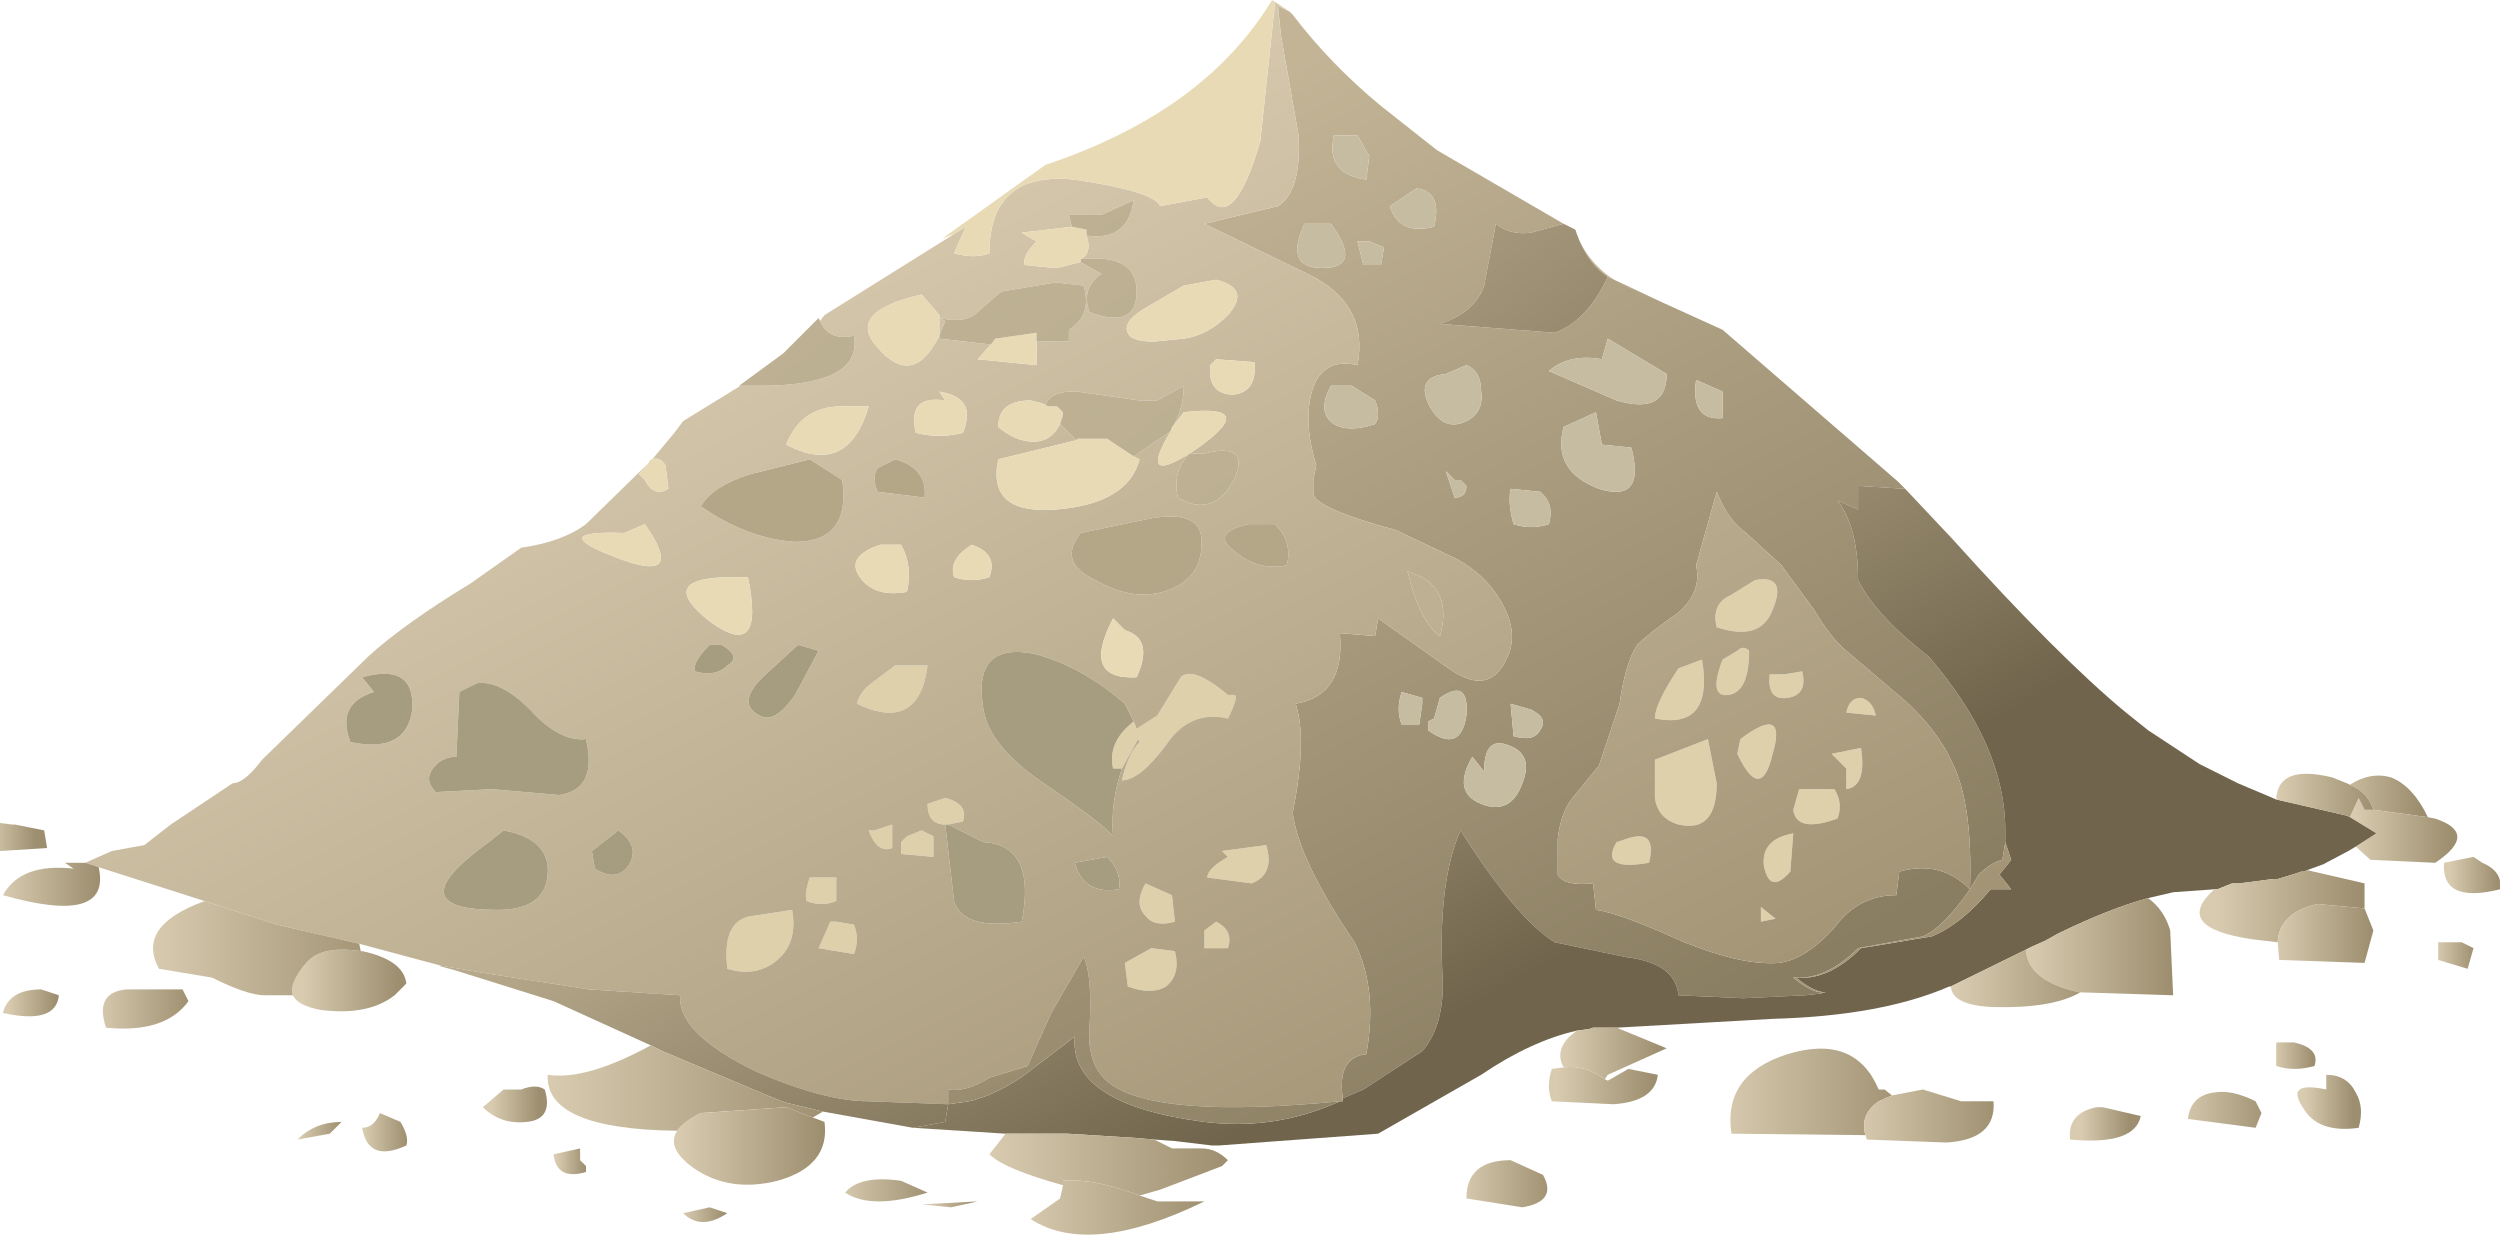<?xml version="1.0" encoding="UTF-8" standalone="no"?>
<svg xmlns:xlink="http://www.w3.org/1999/xlink" height="41.95px" width="84.9px" xmlns="http://www.w3.org/2000/svg">
  <g transform="matrix(1.0, 0.0, 0.0, 1.0, 0.0, 0.0)">
    <use height="41.95" transform="matrix(1.0, 0.0, 0.0, 1.0, 0.0, 0.0)" width="84.9" xlink:href="#shape0"/>
  </g>
  <defs>
    <g id="shape0" transform="matrix(1.0, 0.0, 0.0, 1.0, 0.0, 0.0)">
      <path d="M79.8 26.65 Q80.5 26.2 81.2 26.4 81.95 26.7 82.45 27.75 L80.6 27.5 Q80.4 26.9 79.8 26.65" fill="url(#gradient0)" fill-rule="evenodd" stroke="none"/>
      <path d="M82.45 27.75 L82.7 27.8 Q84.2 28.3 82.7 29.3 L80.5 29.2 80.0 28.75 80.7 28.3 79.8 27.75 80.1 27.1 80.3 27.5 80.6 27.5 82.45 27.75" fill="url(#gradient1)" fill-rule="evenodd" stroke="none"/>
      <path d="M84.3 29.3 Q85.0 29.6 84.9 30.2 82.9 30.7 83.0 29.3 L84.0 29.1 84.3 29.3" fill="url(#gradient2)" fill-rule="evenodd" stroke="none"/>
      <path d="M83.8 32.9 L82.8 32.6 82.8 32.0 83.6 32.0 84.0 32.2 83.8 32.9" fill="url(#gradient3)" fill-rule="evenodd" stroke="none"/>
      <path d="M43.8 0.4 L43.9 0.5 Q45.2 2.2 46.9 3.6 L48.8 5.1 53.1 7.6 52.0 7.9 Q51.3 8.0 50.8 7.6 L50.4 9.7 Q50.1 10.6 48.9 11.0 L52.8 11.3 Q53.9 10.9 54.6 9.4 L56.3 10.2 58.5 11.2 64.45 16.35 64.7 16.6 63.1 16.5 63.1 17.3 62.4 17.0 Q63.1 17.9 63.1 19.7 63.7 20.9 65.5 22.3 68.1 25.3 68.1 28.2 L68.1 28.6 68.0 29.2 Q67.6 29.3 67.2 29.7 L66.9 30.2 Q67.0 27.3 66.3 25.9 65.8 24.8 64.7 23.8 L62.7 22.1 Q62.2 21.7 61.6 20.7 L60.5 19.2 59.3 18.1 Q58.7 17.7 58.3 16.7 L57.6 19.2 Q57.8 20.1 57.0 20.8 56.0 21.5 55.6 21.9 55.2 22.5 55.0 23.9 L54.3 26.0 53.4 27.1 Q53.0 27.6 52.9 28.5 L52.9 29.7 Q53.1 30.1 54.1 30.0 L54.2 30.9 Q55.0 31.0 57.2 32.0 59.2 32.8 60.4 32.7 61.3 32.6 62.3 31.5 63.1 30.4 64.4 30.4 L64.5 29.6 Q65.9 29.2 66.9 30.2 66.0 31.5 65.3 31.8 L63.1 32.2 Q62.05 33.25 61.0 33.2 L60.9 33.2 Q61.5 33.7 61.9 33.7 L61.75 33.75 61.3 33.8 59.2 33.9 57.0 33.8 Q56.9 32.7 55.2 32.5 L52.8 32.0 Q51.5 31.2 49.6 28.2 48.8 30.0 49.0 33.4 49.0 34.9 48.3 35.7 L46.3 37.0 45.6 37.3 Q45.4 35.9 46.4 35.8 46.8 33.6 46.0 32.0 44.1 29.2 43.9 27.6 44.4 25.1 44.0 23.9 45.7 23.6 45.5 21.5 L46.7 21.6 46.8 21.0 49.2 22.7 Q50.6 23.7 51.2 22.3 51.6 21.4 50.9 20.3 50.4 19.5 49.5 19.0 L47.4 18.0 Q44.8 17.3 44.6 16.8 L44.6 16.3 44.7 15.8 Q44.3 14.5 44.5 13.5 44.8 12.1 46.1 12.4 46.5 10.3 44.4 9.3 L40.9 7.6 43.4 7.0 Q44.2 6.5 44.1 4.6 L43.5 1.2 43.4 0.2 43.8 0.4 M54.6 11.5 L54.4 12.2 Q53.3 12.0 52.6 12.6 L54.9 13.6 Q56.6 14.1 56.6 12.7 L54.6 11.5 M46.5 5.3 L46.1 4.6 45.3 4.6 Q45.0 5.9 46.4 6.1 L46.5 5.3 M44.3 7.6 Q43.6 9.1 44.9 9.1 46.3 9.1 45.2 7.6 L44.3 7.6 M49.8 16.5 L49.6 16.3 49.4 16.3 49.1 16.0 49.4 16.9 Q49.8 16.9 49.8 16.5 M46.7 13.6 L45.9 13.1 45.2 13.1 Q44.7 14.0 45.3 14.4 45.8 14.7 46.7 14.4 46.9 14.1 46.7 13.6 M49.8 12.4 L49.1 12.7 Q48.1 12.8 48.5 13.7 49.0 14.7 49.8 14.3 50.4 14.0 50.3 13.3 50.3 12.6 49.8 12.4 M46.1 8.2 L46.3 9.0 46.9 9.0 47.0 8.4 46.5 8.2 46.1 8.2 M48.7 7.7 Q49.0 6.5 48.1 6.4 L47.2 7.0 Q47.5 8.0 48.7 7.7 M52.0 24.1 L51.3 23.9 51.4 25.0 Q52.1 25.2 52.3 24.8 52.6 24.4 52.0 24.1 M52.3 16.7 L51.3 16.6 Q51.2 17.1 51.4 17.8 52.0 18.0 52.6 17.8 52.8 17.1 52.3 16.7 M55.4 15.2 L54.4 15.1 54.2 14.0 53.1 14.5 Q52.7 16.0 54.3 16.6 55.9 17.1 55.4 15.2 M58.5 13.3 L57.6 12.9 Q57.4 14.3 58.5 14.2 L58.5 13.3 M48.7 24.4 L48.5 24.5 48.5 24.8 Q49.6 25.6 49.8 24.3 49.9 23.0 48.9 23.7 L48.7 24.4 M47.6 23.5 Q47.4 24.1 47.6 24.6 L48.2 24.6 48.3 23.9 48.3 23.7 47.6 23.5 M51.7 26.6 Q52.1 25.6 51.2 25.3 50.4 25.0 50.4 26.2 L50.0 25.7 Q49.3 26.9 50.3 27.3 51.3 27.7 51.7 26.6" fill="url(#gradient4)" fill-rule="evenodd" stroke="none"/>
      <path d="M80.0 28.75 L79.75 28.9 78.9 29.35 78.35 29.55 78.25 29.6 78.15 29.6 77.85 29.7 77.35 29.85 77.2 29.85 76.05 30.0 75.8 30.0 75.3 30.2 75.2 30.2 73.8 30.3 72.95 30.5 Q71.65 30.85 69.9 31.7 L69.45 31.95 69.0 32.15 68.8 32.25 66.25 33.5 66.2 33.5 Q63.9 34.5 60.2 34.6 L54.9 34.9 54.15 34.9 54.1 34.9 53.95 34.95 53.55 35.0 Q52.0 35.35 50.3 36.5 L46.8 38.5 41.4 38.9 41.15 38.9 39.9 38.75 39.2 38.7 38.65 38.65 36.25 38.5 36.15 38.5 36.05 38.5 35.95 38.5 35.9 38.5 34.15 38.5 31.0 38.3 32.1 38.1 32.2 37.5 32.9 37.4 Q33.8 37.2 34.8 36.5 L36.5 35.2 Q36.3 37.5 40.9 38.1 43.3 38.4 45.5 37.4 L45.6 37.4 45.6 37.3 46.3 37.0 48.3 35.7 Q49.0 34.9 49.0 33.4 48.8 30.0 49.6 28.2 51.5 31.2 52.8 32.0 L55.2 32.5 Q56.9 32.7 57.0 33.8 L59.2 33.9 61.3 33.8 61.75 33.75 62.0 33.7 Q61.6 33.7 61.0 33.2 62.1 33.3 63.2 32.2 L65.6 31.8 Q66.6 31.4 67.6 30.2 L68.3 30.2 67.9 29.7 68.3 29.2 68.1 28.6 68.1 28.2 Q68.1 25.3 65.5 22.3 63.7 20.9 63.1 19.7 63.1 17.9 62.4 17.0 L63.1 17.3 63.1 16.5 64.7 16.6 66.3 18.3 Q69.9 22.3 72.2 24.2 L72.45 24.4 72.95 24.8 74.7 25.95 76.0 26.6 77.3 27.15 79.7 27.7 79.8 27.75 80.7 28.3 80.0 28.75" fill="url(#gradient5)" fill-rule="evenodd" stroke="none"/>
      <path d="M62.7 24.2 Q62.8 23.7 63.2 23.7 63.6 23.8 63.7 24.3 L62.7 24.2 M38.5 24.5 L38.6 24.75 39.3 24.3 40.1 23.0 Q40.5 22.6 41.7 23.6 L41.9 23.6 Q42.1 23.6 41.7 24.4 40.4 24.1 39.6 25.3 38.7 26.5 38.1 26.5 38.3 25.6 38.7 25.2 L38.65 25.1 38.1 26.1 37.8 26.1 Q37.6 25.2 38.5 24.5 M54.9 28.6 L55.2 28.5 Q56.3 28.1 56.0 29.3 54.3 29.6 54.9 28.6 M60.2 25.6 Q59.8 27.3 59.0 25.6 L59.1 25.1 Q60.7 23.9 60.2 25.6 M58.3 26.6 Q58.3 28.3 57.0 28.0 56.3 27.8 56.2 27.1 L56.2 25.8 58.0 25.1 58.3 26.6 M60.7 23.7 Q60.0 23.8 60.1 22.9 L60.6 22.9 61.2 22.8 Q61.4 23.6 60.7 23.7 M58.5 22.4 L59.0 22.1 Q59.2 21.9 59.4 22.1 59.4 23.5 58.7 23.6 58.0 23.7 58.5 22.4 M56.2 24.4 Q56.2 23.9 57.0 22.7 L57.8 22.4 Q58.2 24.8 56.2 24.4 M58.3 21.3 Q58.1 20.5 58.8 20.2 L59.6 19.7 Q60.7 19.5 60.2 20.7 59.8 21.8 58.3 21.3 M40.9 32.2 L40.9 31.6 41.3 31.3 Q41.9 31.6 41.7 32.2 L40.9 32.2 M41.7 29.1 L41.5 28.9 43.0 28.7 Q43.3 29.7 42.5 30.0 L41.0 29.8 Q41.0 29.5 41.7 29.1 M60.3 31.2 L59.8 31.3 59.8 30.8 60.3 31.2 M60.9 28.3 L60.8 29.6 Q60.1 30.4 59.9 29.4 59.8 28.5 60.9 28.3 M62.3 26.8 Q62.6 27.3 62.4 27.8 61.0 28.3 60.9 27.5 L61.1 26.8 62.3 26.8 M62.7 26.8 L62.7 26.1 62.2 25.6 63.2 25.4 Q63.4 26.7 62.7 26.8 M29.1 23.9 Q29.2 23.5 29.6 23.2 L30.4 22.6 31.5 22.6 Q31.2 24.9 29.1 23.9 M32.1 28.0 Q31.5 28.0 31.5 27.3 L32.1 27.1 Q32.9 27.3 32.7 27.9 L32.2 28.0 32.1 28.0 M38.9 30.0 L39.8 30.4 39.9 31.3 Q39.2 31.5 38.9 31.1 38.5 30.7 38.9 30.0 M31.7 28.4 L31.7 29.1 30.6 29.0 30.6 28.6 30.8 28.4 31.3 28.2 31.7 28.4 M28.4 29.8 L28.4 30.6 Q27.9 30.8 27.4 30.6 27.3 30.4 27.5 29.8 L28.4 29.8 M29.5 28.2 L29.7 28.2 30.3 28.0 30.3 28.8 Q29.8 29.0 29.5 28.2 M39.1 32.2 L39.9 32.3 Q40.1 33.1 39.6 33.5 39.1 33.8 38.3 33.5 L38.2 32.7 39.1 32.2 M26.9 30.9 Q27.1 32.0 26.4 32.6 25.7 33.2 24.7 32.9 24.5 31.2 25.6 31.1 L26.9 30.9 M27.8 32.2 L28.2 31.3 28.4 31.3 29.0 31.4 Q29.2 31.9 29.0 32.4 L27.8 32.2" fill="#ddd0ab" fill-rule="evenodd" stroke="none"/>
      <path d="M15.0 32.8 L12.2 32.05 9.4 31.4 6.95 30.6 3.35 29.45 2.9 29.3 3.8 28.9 4.9 28.7 5.8 28.0 7.9 26.6 Q8.3 26.6 8.9 25.8 L12.5 22.3 Q13.7 21.2 16.0 19.8 L17.7 18.6 Q19.1 18.4 19.9 17.8 L22.0 15.75 21.7 16.1 21.9 16.3 Q22.2 16.9 22.7 16.6 L22.6 15.8 Q22.4 15.5 22.15 15.6 L22.9 14.7 23.2 14.3 25.15 13.1 25.8 13.1 Q29.3 13.1 29.0 11.4 28.15 11.6 27.85 10.9 L28.0 10.7 32.4 7.95 32.8 7.7 32.4 8.6 Q33.1 8.8 33.6 8.6 33.6 5.8 36.5 6.1 39.2 6.5 39.4 7.0 L41.0 6.7 Q41.9 7.9 42.8 4.8 L43.3 0.1 43.2 0.0 43.8 0.4 43.4 0.2 43.5 1.2 44.1 4.6 Q44.2 6.5 43.4 7.0 L40.9 7.6 44.4 9.3 Q46.5 10.3 46.1 12.4 44.8 12.1 44.5 13.5 44.3 14.5 44.7 15.8 L44.6 16.3 44.6 16.8 Q44.8 17.3 47.4 18.0 L49.5 19.0 Q50.4 19.5 50.9 20.3 51.6 21.4 51.2 22.3 50.6 23.7 49.2 22.7 L46.8 21.0 46.7 21.6 45.5 21.5 Q45.7 23.6 44.0 23.9 44.4 25.1 43.9 27.6 44.1 29.2 46.0 32.0 46.8 33.6 46.4 35.8 45.4 35.9 45.6 37.3 L45.6 37.4 45.5 37.4 Q39.3 38.0 37.7 36.8 36.9 36.2 37.0 34.9 37.1 33.1 36.8 32.5 L35.7 34.4 34.9 36.2 33.6 36.6 Q32.8 37.1 32.2 37.0 L32.2 37.5 29.5 37.4 Q28.0 37.4 25.7 36.4 23.0 35.1 23.1 33.8 L20.0 33.6 16.8 33.1 15.0 32.8 M53.65 8.2 Q54.2 9.3 55.4 9.8 L56.3 10.2 54.6 9.4 Q54.0 9.0 53.65 8.2 M62.7 24.2 L63.7 24.3 Q63.6 23.8 63.2 23.7 62.8 23.7 62.7 24.2 M61.75 33.75 L61.9 33.7 Q61.5 33.7 60.9 33.2 L61.0 33.2 Q62.05 33.25 63.1 32.2 L65.3 31.8 Q66.0 31.5 66.9 30.2 65.9 29.2 64.5 29.6 L64.4 30.4 Q63.1 30.4 62.3 31.5 61.3 32.6 60.4 32.7 59.2 32.8 57.2 32.0 55.0 31.0 54.2 30.9 L54.1 30.0 Q53.1 30.1 52.9 29.7 L52.9 28.5 Q53.0 27.6 53.4 27.1 L54.3 26.0 55.0 23.9 Q55.2 22.5 55.6 21.9 56.0 21.5 57.0 20.8 57.8 20.1 57.6 19.2 L58.3 16.7 Q58.7 17.7 59.3 18.1 L60.5 19.2 61.6 20.7 Q62.2 21.7 62.7 22.1 L64.7 23.8 Q65.8 24.8 66.3 25.9 67.0 27.3 66.9 30.2 L67.2 29.7 Q67.6 29.3 68.0 29.2 L68.1 28.6 68.3 29.2 67.9 29.7 68.3 30.2 67.6 30.2 Q66.6 31.4 65.6 31.8 L63.2 32.2 Q62.1 33.3 61.0 33.2 61.6 33.7 62.0 33.7 L61.75 33.75 M41.3 9.5 L40.2 9.7 39.0 10.4 Q38.1 10.9 38.3 11.3 38.4 11.6 39.2 11.6 L40.2 11.5 Q41.0 11.4 41.7 10.7 42.5 9.8 41.3 9.5 M41.3 12.2 L41.1 12.4 Q41.0 13.4 41.9 13.4 42.7 13.3 42.6 12.3 L41.3 12.2 M40.9 15.4 L40.4 15.4 Q39.8 16.0 40.0 16.9 41.2 17.6 41.9 16.3 42.5 15.0 40.9 15.4 M42.4 17.8 Q41.1 18.1 41.9 18.7 42.7 19.4 43.7 19.2 43.9 18.4 43.3 17.8 L42.4 17.8 M38.1 26.1 L38.65 25.1 38.7 25.2 Q38.3 25.6 38.1 26.5 38.7 26.5 39.6 25.3 40.4 24.1 41.7 24.4 42.1 23.6 41.9 23.6 L41.7 23.6 Q40.5 22.6 40.1 23.0 L39.3 24.3 38.6 24.75 38.5 24.5 38.2 23.9 Q36.7 22.6 35.1 22.2 33.0 21.8 33.4 24.1 33.6 25.3 35.3 26.5 37.5 28.0 37.8 28.4 37.7 27.3 38.1 26.1 M48.3 19.6 L47.8 19.4 Q48.2 21.1 48.9 21.6 49.3 20.2 48.3 19.6 M58.3 21.3 Q59.8 21.8 60.2 20.7 60.7 19.5 59.6 19.7 L58.8 20.2 Q58.1 20.5 58.3 21.3 M56.2 24.4 Q58.2 24.8 57.8 22.4 L57.0 22.7 Q56.2 23.9 56.2 24.4 M58.5 22.4 Q58.0 23.7 58.7 23.6 59.4 23.5 59.4 22.1 59.2 21.9 59.0 22.1 L58.5 22.4 M60.7 23.7 Q61.4 23.6 61.2 22.8 L60.6 22.9 60.1 22.9 Q60.0 23.8 60.7 23.7 M58.3 26.6 L58.0 25.1 56.2 25.8 56.2 27.1 Q56.3 27.8 57.0 28.0 58.3 28.3 58.3 26.6 M60.2 25.6 Q60.7 23.9 59.1 25.1 L59.0 25.6 Q59.8 27.3 60.2 25.6 M54.9 28.6 Q54.3 29.6 56.0 29.3 56.3 28.1 55.2 28.5 L54.9 28.6 M60.3 31.2 L59.8 30.8 59.8 31.3 60.3 31.2 M41.7 29.1 Q41.0 29.5 41.0 29.8 L42.5 30.0 Q43.3 29.7 43.0 28.7 L41.5 28.9 41.7 29.1 M40.9 32.2 L41.7 32.2 Q41.9 31.6 41.3 31.3 L40.9 31.6 40.9 32.2 M62.7 26.8 Q63.4 26.7 63.2 25.4 L62.2 25.6 62.7 26.1 62.7 26.8 M62.3 26.8 L61.1 26.8 60.9 27.5 Q61.0 28.3 62.4 27.8 62.6 27.3 62.3 26.8 M60.9 28.3 Q59.8 28.5 59.9 29.4 60.1 30.4 60.8 29.6 L60.9 28.3 M36.4 7.7 L34.7 7.9 35.2 8.2 Q34.7 8.7 34.8 9.0 L35.8 9.1 35.9 9.1 36.7 8.9 37.4 9.3 Q36.7 9.8 37.0 10.6 38.6 11.2 38.6 9.9 38.6 8.6 36.7 8.8 37.1 8.6 36.9 8.0 38.3 8.2 38.5 6.8 L37.4 7.3 36.3 7.3 36.4 7.7 M35.2 11.6 L36.3 11.6 36.3 11.2 Q37.1 10.7 36.8 9.7 L35.9 9.6 35.8 9.6 34.0 9.9 33.2 10.6 Q32.8 11.0 31.9 10.8 L32.1 10.9 31.9 11.4 31.9 11.5 33.65 11.7 33.2 12.2 35.2 12.4 35.2 11.6 M31.3 10.0 Q28.7 10.6 29.8 11.8 31.0 13.2 31.9 11.4 L31.9 10.8 31.9 10.7 31.3 10.0 M25.5 16.1 Q24.2 16.5 23.8 17.2 25.4 18.3 27.0 18.4 28.9 18.4 28.6 16.3 L27.5 15.6 25.5 16.1 M26.7 15.1 Q28.8 16.2 29.5 13.8 L28.6 13.8 Q27.2 13.8 26.7 15.1 M29.8 16.7 L31.4 16.9 Q31.5 15.9 30.4 15.6 L29.8 15.9 Q29.6 16.2 29.8 16.7 M21.2 18.1 Q18.4 18.0 21.1 19.0 23.3 19.8 21.9 17.8 L21.2 18.1 M24.7 22.6 Q25.2 22.3 24.5 21.9 L24.1 21.9 Q23.5 22.5 23.6 22.8 24.3 23.0 24.7 22.6 M24.1 21.1 Q26.0 22.5 25.4 19.6 L24.9 19.6 Q22.2 19.6 24.1 21.1 M29.1 23.9 Q31.2 24.9 31.5 22.6 L30.4 22.6 29.6 23.2 Q29.2 23.5 29.1 23.9 M27.0 23.6 L27.8 22.1 27.1 21.9 25.9 23.0 Q25.0 23.9 25.8 24.3 26.3 24.6 27.0 23.6 M29.2 19.6 Q29.7 20.3 30.8 20.1 31.0 19.2 30.6 18.5 L29.9 18.5 Q28.7 18.9 29.2 19.6 M39.85 14.45 Q40.2 13.85 40.2 13.1 L39.3 13.6 38.7 13.6 36.6 13.3 Q35.7 13.25 35.5 13.75 L35.4 13.7 35.0 13.6 Q33.9 13.6 33.9 14.5 34.5 15.0 35.1 15.0 35.7 15.0 36.0 14.4 L36.55 14.95 33.9 15.6 Q33.5 17.5 35.9 17.3 38.3 17.1 38.7 15.6 L38.5 15.5 39.75 14.65 Q38.65 16.5 40.4 15.4 L40.7 15.2 Q42.8 13.7 40.2 14.0 L39.85 14.45 M36.7 18.1 Q35.9 19.1 37.2 19.7 38.4 20.4 39.5 20.1 40.8 19.7 40.8 18.5 40.9 17.3 39.1 17.6 L36.7 18.1 M32.7 14.7 Q33.2 13.5 31.9 13.3 L32.1 13.6 Q30.8 13.4 31.1 14.7 31.9 14.9 32.7 14.7 M33.6 19.6 Q33.9 18.8 33.0 18.5 32.2 19.0 32.4 19.6 33.0 19.8 33.6 19.6 M37.8 21.0 Q36.7 23.1 38.6 23.0 39.2 21.7 38.2 21.4 L37.8 21.0 M12.3 23.0 L12.7 23.5 Q11.4 23.9 11.9 25.2 13.8 25.6 14.0 24.1 14.1 22.5 12.3 23.0 M16.2 23.2 L15.6 23.5 15.5 25.7 Q15.0 25.7 14.7 26.1 14.4 26.5 14.8 26.9 L16.7 26.8 19.0 27.0 Q20.3 26.8 19.9 25.1 19.0 25.2 18.0 24.1 17.0 23.1 16.2 23.2 M17.1 28.2 L16.6 28.6 Q13.4 30.9 16.9 30.9 18.5 30.9 18.6 29.7 18.7 28.5 17.1 28.2 M20.2 29.5 Q21.0 30.0 21.4 29.3 21.7 28.7 21.0 28.2 L20.1 28.9 20.2 29.5 M36.5 29.3 Q36.8 30.4 38.0 30.2 38.1 29.6 37.6 29.1 L36.5 29.3 M38.9 30.0 Q38.5 30.7 38.9 31.1 39.2 31.5 39.9 31.3 L39.8 30.4 38.9 30.0 M32.2 28.0 L32.7 27.9 Q32.9 27.3 32.1 27.1 L31.5 27.3 Q31.5 28.0 32.1 28.0 L32.4 30.6 Q32.7 31.6 34.7 31.3 35.2 28.7 33.4 28.6 L32.2 28.0 M31.7 28.4 L31.3 28.2 30.8 28.4 30.6 28.6 30.6 29.0 31.7 29.1 31.7 28.4 M39.1 32.2 L38.2 32.7 38.3 33.5 Q39.1 33.8 39.6 33.5 40.1 33.1 39.9 32.3 L39.1 32.2 M29.5 28.2 Q29.8 29.0 30.3 28.8 L30.3 28.0 29.7 28.2 29.5 28.2 M28.4 29.8 L27.5 29.8 Q27.3 30.4 27.4 30.6 27.9 30.8 28.4 30.6 L28.4 29.8 M27.8 32.2 L29.0 32.4 Q29.2 31.9 29.0 31.4 L28.4 31.3 28.2 31.3 27.8 32.2 M26.9 30.9 L25.6 31.1 Q24.5 31.2 24.7 32.9 25.7 33.2 26.4 32.6 27.1 32.0 26.9 30.9" fill="url(#gradient6)" fill-rule="evenodd" stroke="none"/>
      <path d="M53.1 7.6 L53.5 7.8 53.55 7.95 53.65 8.2 Q54.0 9.0 54.6 9.4 53.9 10.9 52.8 11.3 L48.9 11.0 Q50.1 10.6 50.4 9.7 L50.8 7.6 Q51.3 8.0 52.0 7.9 L53.1 7.6" fill="url(#gradient7)" fill-rule="evenodd" stroke="none"/>
      <path d="M54.6 11.5 L56.6 12.7 Q56.6 14.1 54.9 13.6 L52.6 12.6 Q53.3 12.0 54.4 12.2 L54.6 11.5 M46.5 5.3 L46.4 6.1 Q45.0 5.9 45.3 4.6 L46.1 4.6 46.5 5.3 M44.3 7.6 L45.2 7.6 Q46.3 9.1 44.9 9.1 43.6 9.1 44.3 7.6 M48.7 7.7 Q47.5 8.0 47.2 7.0 L48.1 6.4 Q49.0 6.5 48.7 7.7 M46.1 8.2 L46.5 8.2 47.0 8.4 46.9 9.0 46.3 9.0 46.1 8.2 M49.8 12.4 Q50.3 12.6 50.3 13.3 50.4 14.0 49.8 14.3 49.0 14.7 48.5 13.7 48.1 12.8 49.1 12.7 L49.8 12.4 M46.7 13.6 Q46.9 14.1 46.7 14.4 45.8 14.7 45.3 14.4 44.7 14.0 45.2 13.1 L45.9 13.1 46.7 13.6 M49.8 16.5 Q49.8 16.9 49.4 16.9 L49.1 16.0 49.4 16.3 49.6 16.3 49.8 16.5 M47.6 23.5 L48.3 23.7 48.3 23.9 48.2 24.6 47.6 24.6 Q47.4 24.1 47.6 23.5 M48.7 24.4 L48.9 23.7 Q49.9 23.0 49.8 24.3 49.6 25.6 48.5 24.8 L48.5 24.5 48.7 24.4 M58.5 13.3 L58.5 14.2 Q57.4 14.3 57.6 12.9 L58.5 13.3 M55.4 15.2 Q55.9 17.1 54.3 16.6 52.7 16.0 53.1 14.5 L54.2 14.0 54.4 15.1 55.4 15.2 M52.3 16.7 Q52.8 17.1 52.6 17.8 52.0 18.0 51.4 17.8 51.2 17.1 51.3 16.6 L52.3 16.7 M52.0 24.1 Q52.6 24.4 52.3 24.8 52.1 25.2 51.4 25.0 L51.3 23.9 52.0 24.1 M51.7 26.6 Q51.3 27.7 50.3 27.3 49.3 26.9 50.0 25.7 L50.4 26.2 Q50.4 25.0 51.2 25.3 52.1 25.6 51.7 26.6" fill="#c6bca1" fill-rule="evenodd" stroke="none"/>
      <path d="M22.0 15.75 L22.1 15.6 22.15 15.6 Q22.4 15.5 22.6 15.8 L22.7 16.6 Q22.2 16.9 21.9 16.3 L21.7 16.1 22.0 15.75 M32.4 7.95 L32.0 8.1 35.5 5.6 Q40.9 3.8 43.2 0.0 L43.3 0.1 42.8 4.8 Q41.9 7.9 41.0 6.7 L39.4 7.0 Q39.2 6.5 36.5 6.1 33.6 5.8 33.6 8.6 33.1 8.8 32.4 8.6 L32.8 7.7 32.4 7.95 M41.3 12.2 L42.6 12.3 Q42.7 13.3 41.9 13.4 41.0 13.4 41.1 12.4 L41.3 12.2 M41.3 9.5 Q42.5 9.8 41.7 10.7 41.0 11.4 40.2 11.5 L39.2 11.6 Q38.4 11.6 38.3 11.3 38.1 10.9 39.0 10.4 L40.2 9.7 41.3 9.5 M36.7 8.9 L35.9 9.1 35.8 9.1 34.8 9.0 Q34.7 8.7 35.2 8.2 L34.7 7.9 36.4 7.7 36.9 7.8 36.9 8.0 Q37.1 8.6 36.7 8.8 L36.7 8.9 M33.65 11.7 L33.8 11.5 35.2 11.3 35.2 11.6 35.2 12.4 33.2 12.2 33.65 11.7 M31.3 10.0 L31.9 10.7 31.9 10.8 31.9 11.4 Q31.0 13.2 29.8 11.8 28.7 10.6 31.3 10.0 M26.7 15.1 Q27.2 13.8 28.6 13.8 L29.5 13.8 Q28.8 16.2 26.7 15.1 M21.2 18.1 L21.9 17.8 Q23.3 19.8 21.1 19.0 18.4 18.0 21.2 18.1 M24.1 21.1 Q22.2 19.6 24.9 19.6 L25.4 19.6 Q26.0 22.5 24.1 21.1 M29.2 19.6 Q28.7 18.9 29.9 18.5 L30.6 18.5 Q31.0 19.2 30.8 20.1 29.7 20.3 29.2 19.6 M35.5 13.75 L35.6 13.8 35.9 13.8 36.1 14.0 36.1 14.1 36.0 14.4 Q35.7 15.0 35.1 15.0 34.5 15.0 33.9 14.5 33.9 13.6 35.0 13.6 L35.4 13.7 35.5 13.75 M36.55 14.95 L36.6 14.9 37.6 14.9 38.5 15.5 38.7 15.6 Q38.3 17.1 35.9 17.3 33.5 17.5 33.9 15.6 L36.55 14.95 M39.75 14.65 L39.8 14.5 39.85 14.45 40.2 14.0 Q42.8 13.7 40.7 15.2 L40.4 15.4 Q38.65 16.5 39.75 14.65 M37.8 21.0 L38.2 21.4 Q39.2 21.7 38.6 23.0 36.7 23.1 37.8 21.0 M33.6 19.6 Q33.0 19.8 32.4 19.6 32.2 19.0 33.0 18.5 33.9 18.8 33.6 19.6 M32.7 14.7 Q31.9 14.9 31.1 14.7 30.8 13.4 32.1 13.6 L31.9 13.3 Q33.2 13.5 32.7 14.7" fill="#e7dab5" fill-rule="evenodd" stroke="none"/>
      <path d="M42.4 17.8 L43.3 17.8 Q43.9 18.4 43.7 19.2 42.7 19.4 41.9 18.7 41.1 18.1 42.4 17.8 M25.5 16.1 L27.5 15.6 28.6 16.3 Q28.9 18.4 27.0 18.4 25.4 18.3 23.8 17.2 24.2 16.5 25.5 16.1 M29.8 16.7 Q29.6 16.2 29.8 15.9 L30.4 15.6 Q31.5 15.9 31.4 16.9 L29.8 16.7 M36.7 18.1 L39.1 17.6 Q40.9 17.3 40.8 18.5 40.8 19.7 39.5 20.1 38.4 20.4 37.2 19.7 35.9 19.1 36.7 18.1" fill="#b3a787" fill-rule="evenodd" stroke="none"/>
      <path d="M40.9 15.4 Q42.5 15.0 41.9 16.3 41.2 17.6 40.0 16.9 39.8 16.0 40.4 15.4 L40.9 15.4" fill="url(#gradient8)" fill-rule="evenodd" stroke="none"/>
      <path d="M48.3 19.6 Q49.3 20.2 48.9 21.6 48.2 21.1 47.8 19.4 L48.3 19.6" fill="url(#gradient9)" fill-rule="evenodd" stroke="none"/>
      <path d="M54.5 36.65 L54.6 36.7 55.3 36.3 56.3 36.5 Q56.2 37.4 54.8 37.5 L52.7 37.4 Q52.5 36.9 52.7 36.3 L53.1 36.25 Q53.8 36.15 54.5 36.65" fill="url(#gradient10)" fill-rule="evenodd" stroke="none"/>
      <path d="M54.9 34.9 L56.6 35.6 54.6 36.5 54.5 36.65 Q53.8 36.15 53.1 36.25 52.8 35.7 53.3 35.2 L53.55 35.0 53.95 34.95 54.1 34.9 54.15 34.9 54.9 34.9" fill="url(#gradient11)" fill-rule="evenodd" stroke="none"/>
      <path d="M39.2 38.7 L39.8 39.0 40.8 39.0 Q41.3 39.0 41.7 39.4 L41.5 39.6 39.4 40.4 38.7 40.6 Q37.1 40.0 36.1 40.1 L36.1 40.25 Q34.1 39.7 33.6 39.2 L34.15 38.5 35.9 38.5 35.95 38.5 36.05 38.5 36.15 38.5 36.25 38.5 38.65 38.65 39.2 38.7" fill="url(#gradient12)" fill-rule="evenodd" stroke="none"/>
      <path d="M45.5 37.4 Q43.3 38.4 40.9 38.1 36.3 37.5 36.5 35.2 L34.8 36.5 Q33.8 37.2 32.9 37.4 L32.2 37.5 32.2 37.0 Q32.8 37.1 33.6 36.6 L34.9 36.2 35.7 34.4 36.8 32.5 Q37.1 33.1 37.0 34.9 36.9 36.2 37.7 36.8 39.3 38.0 45.5 37.4" fill="url(#gradient13)" fill-rule="evenodd" stroke="none"/>
      <path d="M52.4 39.9 Q52.9 40.8 51.7 41.0 L49.8 40.7 Q49.8 39.4 51.3 39.4 L52.4 39.9" fill="url(#gradient14)" fill-rule="evenodd" stroke="none"/>
      <path d="M63.35 38.55 L58.8 38.5 Q58.5 36.5 60.7 35.8 63.0 35.1 63.8 37.0 L64.0 37.0 64.25 37.2 63.8 37.4 Q63.15 37.85 63.35 38.55" fill="url(#gradient15)" fill-rule="evenodd" stroke="none"/>
      <path d="M77.3 27.15 Q77.35 25.95 79.2 26.4 L79.7 26.6 79.8 26.65 Q80.4 26.9 80.6 27.5 L80.3 27.5 80.1 27.1 79.8 27.75 79.7 27.7 77.3 27.15" fill="url(#gradient16)" fill-rule="evenodd" stroke="none"/>
      <path d="M78.35 29.55 L80.3 30.0 80.3 30.85 78.7 30.7 Q77.4 31.0 77.35 32.0 L76.5 31.9 Q73.75 31.5 75.2 30.2 L75.3 30.2 75.8 30.0 76.05 30.0 77.2 29.85 77.35 29.85 77.85 29.7 78.15 29.6 78.25 29.6 78.35 29.55" fill="url(#gradient17)" fill-rule="evenodd" stroke="none"/>
      <path d="M80.3 30.85 L80.6 31.6 80.3 32.7 77.4 32.6 77.35 32.0 Q77.4 31.0 78.7 30.7 L80.3 30.85" fill="url(#gradient18)" fill-rule="evenodd" stroke="none"/>
      <path d="M72.95 30.5 Q73.5 30.9 73.7 31.6 L73.8 33.8 70.65 33.7 70.6 33.7 Q68.85 33.3 68.8 32.25 L69.0 32.15 69.45 31.95 69.9 31.7 Q71.65 30.85 72.95 30.5" fill="url(#gradient19)" fill-rule="evenodd" stroke="none"/>
      <path d="M77.3 35.4 L77.9 35.4 Q78.8 35.6 78.6 36.2 77.9 36.4 77.3 36.2 L77.3 35.4" fill="url(#gradient20)" fill-rule="evenodd" stroke="none"/>
      <path d="M79.0 36.5 Q79.7 36.5 80.0 37.1 80.3 37.6 80.1 38.3 78.7 38.5 78.2 37.6 77.6 36.7 79.0 37.0 L79.0 36.5" fill="url(#gradient21)" fill-rule="evenodd" stroke="none"/>
      <path d="M70.65 33.7 Q69.7 34.25 67.7 34.2 66.3 34.15 66.25 33.5 L68.8 32.25 Q68.85 33.3 70.6 33.7 L70.65 33.7" fill="url(#gradient22)" fill-rule="evenodd" stroke="none"/>
      <path d="M63.35 38.55 Q63.15 37.85 63.8 37.4 L64.25 37.2 65.3 37.0 66.6 37.4 67.7 37.4 Q67.8 38.7 66.1 38.8 L63.4 38.7 63.35 38.55" fill="url(#gradient23)" fill-rule="evenodd" stroke="none"/>
      <path d="M71.4 37.6 L72.7 37.9 Q72.5 38.9 70.3 38.7 70.2 37.8 71.2 37.6 L71.4 37.6" fill="url(#gradient24)" fill-rule="evenodd" stroke="none"/>
      <path d="M76.6 37.4 L76.8 37.8 76.6 38.3 74.3 38.0 Q74.4 37.2 75.2 37.1 75.8 37.0 76.6 37.4" fill="url(#gradient25)" fill-rule="evenodd" stroke="none"/>
      <path d="M33.65 11.7 L31.9 11.5 31.9 11.4 32.1 10.9 31.9 10.8 Q32.8 11.0 33.2 10.6 L34.0 9.9 35.8 9.6 35.9 9.6 36.8 9.7 Q37.1 10.7 36.3 11.2 L36.3 11.6 35.2 11.6 35.2 11.3 33.8 11.5 33.65 11.7" fill="url(#gradient26)" fill-rule="evenodd" stroke="none"/>
      <path d="M36.9 8.0 L36.9 7.8 36.4 7.7 36.3 7.3 37.4 7.3 38.5 6.8 Q38.3 8.2 36.9 8.0" fill="url(#gradient27)" fill-rule="evenodd" stroke="none"/>
      <path d="M36.7 8.9 L36.7 8.8 Q38.6 8.6 38.6 9.9 38.6 11.2 37.0 10.6 36.7 9.8 37.4 9.3 L36.7 8.9" fill="url(#gradient28)" fill-rule="evenodd" stroke="none"/>
      <path d="M25.15 13.1 L25.1 13.1 26.6 12.0 27.8 10.8 27.85 10.9 Q28.15 11.6 29.0 11.4 29.3 13.1 25.8 13.1 L25.15 13.1" fill="url(#gradient29)" fill-rule="evenodd" stroke="none"/>
      <path d="M38.5 24.5 Q37.6 25.2 37.8 26.1 L38.1 26.1 Q37.7 27.3 37.8 28.4 37.5 28.0 35.3 26.5 33.6 25.3 33.4 24.1 33.0 21.8 35.1 22.2 36.7 22.6 38.2 23.9 L38.5 24.5 M24.7 22.6 Q24.3 23.0 23.6 22.8 23.5 22.5 24.1 21.9 L24.5 21.9 Q25.2 22.3 24.7 22.6 M27.0 23.6 Q26.3 24.6 25.8 24.3 25.0 23.9 25.9 23.0 L27.1 21.9 27.8 22.1 27.0 23.6 M20.2 29.5 L20.1 28.9 21.0 28.2 Q21.7 28.7 21.4 29.3 21.0 30.0 20.2 29.5 M17.1 28.2 Q18.7 28.5 18.6 29.7 18.5 30.9 16.9 30.9 13.4 30.9 16.6 28.6 L17.1 28.2 M16.2 23.2 Q17.0 23.1 18.0 24.1 19.0 25.2 19.9 25.1 20.3 26.8 19.0 27.0 L16.7 26.8 14.8 26.9 Q14.4 26.5 14.7 26.1 15.0 25.7 15.5 25.7 L15.6 23.5 16.2 23.2 M12.3 23.0 Q14.1 22.5 14.0 24.1 13.8 25.6 11.9 25.2 11.4 23.9 12.7 23.5 L12.3 23.0 M36.5 29.3 L37.6 29.1 Q38.1 29.6 38.0 30.2 36.8 30.4 36.5 29.3 M32.1 28.0 L32.2 28.0 33.4 28.6 Q35.2 28.7 34.7 31.3 32.7 31.6 32.4 30.6 L32.1 28.0" fill="#a69c80" fill-rule="evenodd" stroke="none"/>
      <path d="M35.5 13.75 Q35.7 13.25 36.6 13.3 L38.7 13.6 39.3 13.6 40.2 13.1 Q40.2 13.85 39.85 14.45 L39.8 14.5 39.75 14.65 38.5 15.5 37.6 14.9 36.6 14.9 36.55 14.95 36.0 14.4 36.1 14.1 36.1 14.0 35.9 13.8 35.6 13.8 35.5 13.75" fill="url(#gradient30)" fill-rule="evenodd" stroke="none"/>
      <path d="M12.25 32.3 L12.3 32.3 Q13.7 32.6 13.8 33.4 L13.4 33.8 Q12.5 34.5 10.9 34.3 10.1 34.15 9.95 33.8 9.8 33.4 10.4 32.7 10.9 32.1 12.25 32.3" fill="url(#gradient31)" fill-rule="evenodd" stroke="none"/>
      <path d="M31.0 38.3 L27.95 37.75 26.7 37.45 26.3 37.3 22.5 35.7 22.1 35.5 18.8 34.0 15.45 32.95 14.9 32.8 15.0 32.8 16.8 33.1 20.0 33.6 23.1 33.8 Q23.0 35.1 25.7 36.4 28.0 37.4 29.5 37.4 L32.2 37.5 32.1 38.1 31.0 38.3" fill="url(#gradient32)" fill-rule="evenodd" stroke="none"/>
      <path d="M12.2 32.05 L12.25 32.3 Q10.9 32.1 10.4 32.7 9.8 33.4 9.95 33.8 L9.0 33.8 Q8.4 33.8 7.2 33.2 L5.4 32.9 Q4.6 31.45 6.95 30.6 L9.4 31.4 12.2 32.05" fill="url(#gradient33)" fill-rule="evenodd" stroke="none"/>
      <path d="M17.7 37.0 Q18.2 36.8 18.5 37.0 18.8 38.0 17.9 38.1 17.0 38.2 16.4 37.6 L17.1 37.0 17.7 37.0" fill="url(#gradient34)" fill-rule="evenodd" stroke="none"/>
      <path d="M1.6 28.8 L0.0 28.9 0.0 27.95 0.4 28.0 0.5 28.0 1.5 28.2 1.6 28.8" fill="url(#gradient35)" fill-rule="evenodd" stroke="none"/>
      <path d="M3.35 29.45 Q3.8 31.45 0.1 30.4 0.7 29.3 2.5 29.5 L2.2 29.3 2.9 29.3 3.35 29.45" fill="url(#gradient36)" fill-rule="evenodd" stroke="none"/>
      <path d="M1.4 33.6 L2.0 33.8 Q1.9 34.8 0.1 34.4 0.3 33.6 1.4 33.6" fill="url(#gradient37)" fill-rule="evenodd" stroke="none"/>
      <path d="M3.6 34.9 Q3.2 33.7 4.3 33.6 L6.2 33.6 6.4 34.0 Q5.6 35.1 3.6 34.9" fill="url(#gradient38)" fill-rule="evenodd" stroke="none"/>
      <path d="M19.7 39.0 L19.7 39.4 19.9 39.6 19.9 39.8 Q18.9 40.1 18.8 39.2 L19.7 39.0" fill="url(#gradient39)" fill-rule="evenodd" stroke="none"/>
      <path d="M12.9 37.8 L13.6 38.1 Q13.9 38.6 13.8 38.9 12.5 39.5 12.3 38.3 12.7 38.3 12.9 37.8" fill="url(#gradient40)" fill-rule="evenodd" stroke="none"/>
      <path d="M11.6 38.1 L11.2 38.5 10.1 38.7 Q10.7 38.1 11.6 38.1" fill="url(#gradient41)" fill-rule="evenodd" stroke="none"/>
      <path d="M27.95 37.75 L27.6 37.95 26.7 37.6 23.8 37.8 Q23.2 38.1 23.0 38.4 18.5 38.35 18.6 36.5 19.9 36.7 22.1 35.5 L22.5 35.7 26.3 37.3 26.7 37.45 27.95 37.75" fill="url(#gradient42)" fill-rule="evenodd" stroke="none"/>
      <path d="M27.6 37.95 L28.0 38.1 Q28.2 39.6 26.4 40.1 24.8 40.5 23.6 39.7 22.6 39.0 23.0 38.4 23.2 38.1 23.8 37.8 L26.7 37.6 27.6 37.95" fill="url(#gradient43)" fill-rule="evenodd" stroke="none"/>
      <path d="M24.7 41.2 Q23.8 41.8 23.2 41.2 L24.1 41.0 24.7 41.2" fill="url(#gradient44)" fill-rule="evenodd" stroke="none"/>
      <path d="M38.7 40.6 L39.3 40.8 40.9 40.8 Q37.0 42.7 35.0 41.4 L36.0 40.7 36.1 40.25 36.1 40.1 Q37.1 40.0 38.7 40.6" fill="url(#gradient45)" fill-rule="evenodd" stroke="none"/>
      <path d="M32.3 41.0 L31.3 40.9 33.2 40.8 32.3 41.0" fill="url(#gradient46)" fill-rule="evenodd" stroke="none"/>
      <path d="M30.6 40.1 L31.5 40.5 Q29.6 41.1 28.7 40.5 29.2 39.9 30.6 40.1" fill="url(#gradient47)" fill-rule="evenodd" stroke="none"/>
    </g>
    <linearGradient gradientTransform="matrix(0.002, 0.0, 0.0, -0.002, 80.5, 27.2)" gradientUnits="userSpaceOnUse" id="gradient0" spreadMethod="pad" x1="-819.2" x2="819.2">
      <stop offset="0.0" stop-color="#d9cbb0"/>
      <stop offset="1.0" stop-color="#9c8e6e"/>
    </linearGradient>
    <linearGradient gradientTransform="matrix(0.002, 0.0, 0.0, -0.002, 81.6, 28.3)" gradientUnits="userSpaceOnUse" id="gradient1" spreadMethod="pad" x1="-819.2" x2="819.2">
      <stop offset="0.0" stop-color="#d9cbb0"/>
      <stop offset="1.0" stop-color="#9c8e6e"/>
    </linearGradient>
    <linearGradient gradientTransform="matrix(0.001, 0.0, 0.0, -0.001, 84.0, 29.7)" gradientUnits="userSpaceOnUse" id="gradient2" spreadMethod="pad" x1="-819.2" x2="819.2">
      <stop offset="0.0" stop-color="#d9cbb0"/>
      <stop offset="1.0" stop-color="#9c8e6e"/>
    </linearGradient>
    <linearGradient gradientTransform="matrix(8.0E-4, 0.0, 0.0, -8.0E-4, 83.4, 32.4)" gradientUnits="userSpaceOnUse" id="gradient3" spreadMethod="pad" x1="-819.2" x2="819.2">
      <stop offset="0.0" stop-color="#d9cbb0"/>
      <stop offset="1.0" stop-color="#9c8e6e"/>
    </linearGradient>
    <linearGradient gradientTransform="matrix(0.01, 0.019, 0.019, -0.01, 50.7, 18.5)" gradientUnits="userSpaceOnUse" id="gradient4" spreadMethod="pad" x1="-819.2" x2="819.2">
      <stop offset="0.0" stop-color="#c3b496"/>
      <stop offset="1.0" stop-color="#8a7e62"/>
    </linearGradient>
    <linearGradient gradientTransform="matrix(0.006, 0.011, 0.011, -0.006, 50.1, 22.4)" gradientUnits="userSpaceOnUse" id="gradient5" spreadMethod="pad" x1="-819.2" x2="819.2">
      <stop offset="0.0" stop-color="#c3b496"/>
      <stop offset="1.0" stop-color="#70654c"/>
    </linearGradient>
    <linearGradient gradientTransform="matrix(0.012, 0.024, 0.024, -0.012, 39.6, 24.3)" gradientUnits="userSpaceOnUse" id="gradient6" spreadMethod="pad" x1="-819.2" x2="819.2">
      <stop offset="0.0" stop-color="#d9cbb0"/>
      <stop offset="1.0" stop-color="#9c8e6e"/>
    </linearGradient>
    <linearGradient gradientTransform="matrix(0.01, 0.013, 0.013, -0.01, 52.4, 10.9)" gradientUnits="userSpaceOnUse" id="gradient7" spreadMethod="pad" x1="-819.2" x2="819.2">
      <stop offset="0.0" stop-color="#c3b496"/>
      <stop offset="1.0" stop-color="#70654c"/>
    </linearGradient>
    <linearGradient gradientTransform="matrix(0.004, 0.005, 0.005, -0.004, 41.2, 16.6)" gradientUnits="userSpaceOnUse" id="gradient8" spreadMethod="pad" x1="-819.2" x2="819.2">
      <stop offset="0.0" stop-color="#c3b496"/>
      <stop offset="1.0" stop-color="#b6ac8f"/>
    </linearGradient>
    <linearGradient gradientTransform="matrix(0.006, 0.007, 0.007, -0.006, 48.9, 21.0)" gradientUnits="userSpaceOnUse" id="gradient9" spreadMethod="pad" x1="-819.2" x2="819.2">
      <stop offset="0.0" stop-color="#c3b496"/>
      <stop offset="1.0" stop-color="#b6ac8f"/>
    </linearGradient>
    <linearGradient gradientTransform="matrix(0.002, 0.0, 0.0, -0.002, 54.5, 36.9)" gradientUnits="userSpaceOnUse" id="gradient10" spreadMethod="pad" x1="-819.2" x2="819.2">
      <stop offset="0.0" stop-color="#d9cbb0"/>
      <stop offset="1.0" stop-color="#9c8e6e"/>
    </linearGradient>
    <linearGradient gradientTransform="matrix(0.002, 0.0, 0.0, -0.002, 54.8, 35.9)" gradientUnits="userSpaceOnUse" id="gradient11" spreadMethod="pad" x1="-819.2" x2="819.2">
      <stop offset="0.0" stop-color="#d9cbb0"/>
      <stop offset="1.0" stop-color="#9c8e6e"/>
    </linearGradient>
    <linearGradient gradientTransform="matrix(0.005, 0.0, 0.0, -0.005, 37.7, 39.2)" gradientUnits="userSpaceOnUse" id="gradient12" spreadMethod="pad" x1="-819.2" x2="819.2">
      <stop offset="0.0" stop-color="#d9cbb0"/>
      <stop offset="1.0" stop-color="#9c8e6e"/>
    </linearGradient>
    <linearGradient gradientTransform="matrix(0.01, 0.019, 0.019, -0.01, 33.7, 27.8)" gradientUnits="userSpaceOnUse" id="gradient13" spreadMethod="pad" x1="-819.2" x2="819.2">
      <stop offset="0.0" stop-color="#c3b496"/>
      <stop offset="1.0" stop-color="#8a7e62"/>
    </linearGradient>
    <linearGradient gradientTransform="matrix(0.002, 0.0, 0.0, -0.002, 51.2, 40.2)" gradientUnits="userSpaceOnUse" id="gradient14" spreadMethod="pad" x1="-819.2" x2="819.2">
      <stop offset="0.0" stop-color="#d9cbb0"/>
      <stop offset="1.0" stop-color="#9c8e6e"/>
    </linearGradient>
    <linearGradient gradientTransform="matrix(0.004, 0.0, 0.0, -0.004, 61.7, 37.1)" gradientUnits="userSpaceOnUse" id="gradient15" spreadMethod="pad" x1="-819.2" x2="819.2">
      <stop offset="0.0" stop-color="#d9cbb0"/>
      <stop offset="1.0" stop-color="#9c8e6e"/>
    </linearGradient>
    <linearGradient gradientTransform="matrix(0.002, 0.0, 0.0, -0.002, 79.0, 27.3)" gradientUnits="userSpaceOnUse" id="gradient16" spreadMethod="pad" x1="-819.2" x2="819.2">
      <stop offset="0.0" stop-color="#d9cbb0"/>
      <stop offset="1.0" stop-color="#9c8e6e"/>
    </linearGradient>
    <linearGradient gradientTransform="matrix(0.003, 0.0, 0.0, -0.003, 77.7, 30.4)" gradientUnits="userSpaceOnUse" id="gradient17" spreadMethod="pad" x1="-819.2" x2="819.2">
      <stop offset="0.0" stop-color="#d9cbb0"/>
      <stop offset="1.0" stop-color="#9c8e6e"/>
    </linearGradient>
    <linearGradient gradientTransform="matrix(0.002, 0.0, 0.0, -0.002, 78.9, 31.6)" gradientUnits="userSpaceOnUse" id="gradient18" spreadMethod="pad" x1="-819.2" x2="819.2">
      <stop offset="0.0" stop-color="#d9cbb0"/>
      <stop offset="1.0" stop-color="#9c8e6e"/>
    </linearGradient>
    <linearGradient gradientTransform="matrix(0.003, 0.0, 0.0, -0.003, 71.3, 32.0)" gradientUnits="userSpaceOnUse" id="gradient19" spreadMethod="pad" x1="-819.2" x2="819.2">
      <stop offset="0.0" stop-color="#d9cbb0"/>
      <stop offset="1.0" stop-color="#9c8e6e"/>
    </linearGradient>
    <linearGradient gradientTransform="matrix(8.0E-4, 0.0, 0.0, -8.0E-4, 77.9, 35.8)" gradientUnits="userSpaceOnUse" id="gradient20" spreadMethod="pad" x1="-819.2" x2="819.2">
      <stop offset="0.0" stop-color="#d9cbb0"/>
      <stop offset="1.0" stop-color="#9c8e6e"/>
    </linearGradient>
    <linearGradient gradientTransform="matrix(0.001, 0.0, 0.0, -0.001, 79.1, 37.4)" gradientUnits="userSpaceOnUse" id="gradient21" spreadMethod="pad" x1="-819.2" x2="819.2">
      <stop offset="0.0" stop-color="#d9cbb0"/>
      <stop offset="1.0" stop-color="#9c8e6e"/>
    </linearGradient>
    <linearGradient gradientTransform="matrix(0.003, 0.0, 0.0, -0.003, 68.9, 32.6)" gradientUnits="userSpaceOnUse" id="gradient22" spreadMethod="pad" x1="-819.2" x2="819.2">
      <stop offset="0.0" stop-color="#d9cbb0"/>
      <stop offset="1.0" stop-color="#9c8e6e"/>
    </linearGradient>
    <linearGradient gradientTransform="matrix(0.003, 0.0, 0.0, -0.003, 65.5, 37.9)" gradientUnits="userSpaceOnUse" id="gradient23" spreadMethod="pad" x1="-819.2" x2="819.2">
      <stop offset="0.0" stop-color="#d9cbb0"/>
      <stop offset="1.0" stop-color="#9c8e6e"/>
    </linearGradient>
    <linearGradient gradientTransform="matrix(0.001, 0.0, 0.0, -0.001, 71.5, 38.2)" gradientUnits="userSpaceOnUse" id="gradient24" spreadMethod="pad" x1="-819.2" x2="819.2">
      <stop offset="0.0" stop-color="#d9cbb0"/>
      <stop offset="1.0" stop-color="#9c8e6e"/>
    </linearGradient>
    <linearGradient gradientTransform="matrix(0.002, 0.0, 0.0, -0.002, 75.6, 37.7)" gradientUnits="userSpaceOnUse" id="gradient25" spreadMethod="pad" x1="-819.2" x2="819.2">
      <stop offset="0.0" stop-color="#d9cbb0"/>
      <stop offset="1.0" stop-color="#9c8e6e"/>
    </linearGradient>
    <linearGradient gradientTransform="matrix(0.008, 0.01, 0.01, -0.008, 35.2, 11.6)" gradientUnits="userSpaceOnUse" id="gradient26" spreadMethod="pad" x1="-819.2" x2="819.2">
      <stop offset="0.0" stop-color="#c3b496"/>
      <stop offset="1.0" stop-color="#b6ac8f"/>
    </linearGradient>
    <linearGradient gradientTransform="matrix(0.003, 0.004, 0.004, -0.003, 37.7, 7.6)" gradientUnits="userSpaceOnUse" id="gradient27" spreadMethod="pad" x1="-819.2" x2="819.2">
      <stop offset="0.0" stop-color="#c3b496"/>
      <stop offset="1.0" stop-color="#b6ac8f"/>
    </linearGradient>
    <linearGradient gradientTransform="matrix(0.005, 0.007, 0.007, -0.005, 37.9, 10.2)" gradientUnits="userSpaceOnUse" id="gradient28" spreadMethod="pad" x1="-819.2" x2="819.2">
      <stop offset="0.0" stop-color="#c3b496"/>
      <stop offset="1.0" stop-color="#b6ac8f"/>
    </linearGradient>
    <linearGradient gradientTransform="matrix(0.015, 0.018, 0.018, -0.015, 27.1, 12.3)" gradientUnits="userSpaceOnUse" id="gradient29" spreadMethod="pad" x1="-819.2" x2="819.2">
      <stop offset="0.0" stop-color="#c3b496"/>
      <stop offset="1.0" stop-color="#b6ac8f"/>
    </linearGradient>
    <linearGradient gradientTransform="matrix(0.008, 0.01, 0.01, -0.008, 38.6, 14.7)" gradientUnits="userSpaceOnUse" id="gradient30" spreadMethod="pad" x1="-819.2" x2="819.2">
      <stop offset="0.0" stop-color="#c3b496"/>
      <stop offset="1.0" stop-color="#b6ac8f"/>
    </linearGradient>
    <linearGradient gradientTransform="matrix(0.002, 0.0, 0.0, -0.002, 11.9, 33.3)" gradientUnits="userSpaceOnUse" id="gradient31" spreadMethod="pad" x1="-819.2" x2="819.2">
      <stop offset="0.0" stop-color="#d9cbb0"/>
      <stop offset="1.0" stop-color="#9c8e6e"/>
    </linearGradient>
    <linearGradient gradientTransform="matrix(0.006, 0.011, 0.011, -0.006, 24.4, 36.7)" gradientUnits="userSpaceOnUse" id="gradient32" spreadMethod="pad" x1="-819.2" x2="819.2">
      <stop offset="0.0" stop-color="#c3b496"/>
      <stop offset="1.0" stop-color="#70654c"/>
    </linearGradient>
    <linearGradient gradientTransform="matrix(0.005, 0.0, 0.0, -0.005, 9.2, 31.9)" gradientUnits="userSpaceOnUse" id="gradient33" spreadMethod="pad" x1="-819.2" x2="819.2">
      <stop offset="0.0" stop-color="#d9cbb0"/>
      <stop offset="1.0" stop-color="#9c8e6e"/>
    </linearGradient>
    <linearGradient gradientTransform="matrix(0.001, 0.0, 0.0, -0.001, 17.5, 37.5)" gradientUnits="userSpaceOnUse" id="gradient34" spreadMethod="pad" x1="-819.2" x2="819.2">
      <stop offset="0.0" stop-color="#d9cbb0"/>
      <stop offset="1.0" stop-color="#9c8e6e"/>
    </linearGradient>
    <linearGradient gradientTransform="matrix(0.001, 0.0, 0.0, -0.001, 0.4, 28.4)" gradientUnits="userSpaceOnUse" id="gradient35" spreadMethod="pad" x1="-819.2" x2="819.2">
      <stop offset="0.0" stop-color="#d9cbb0"/>
      <stop offset="1.0" stop-color="#9c8e6e"/>
    </linearGradient>
    <linearGradient gradientTransform="matrix(0.002, 0.0, 0.0, -0.002, 1.7, 30.0)" gradientUnits="userSpaceOnUse" id="gradient36" spreadMethod="pad" x1="-819.2" x2="819.2">
      <stop offset="0.0" stop-color="#d9cbb0"/>
      <stop offset="1.0" stop-color="#9c8e6e"/>
    </linearGradient>
    <linearGradient gradientTransform="matrix(0.001, 0.0, 0.0, -0.001, 1.1, 34.1)" gradientUnits="userSpaceOnUse" id="gradient37" spreadMethod="pad" x1="-819.2" x2="819.2">
      <stop offset="0.0" stop-color="#d9cbb0"/>
      <stop offset="1.0" stop-color="#9c8e6e"/>
    </linearGradient>
    <linearGradient gradientTransform="matrix(0.002, 0.0, 0.0, -0.002, 4.9, 34.3)" gradientUnits="userSpaceOnUse" id="gradient38" spreadMethod="pad" x1="-819.2" x2="819.2">
      <stop offset="0.0" stop-color="#d9cbb0"/>
      <stop offset="1.0" stop-color="#9c8e6e"/>
    </linearGradient>
    <linearGradient gradientTransform="matrix(6.0E-4, 0.0, 0.0, -6.0E-4, 19.4, 39.4)" gradientUnits="userSpaceOnUse" id="gradient39" spreadMethod="pad" x1="-819.2" x2="819.2">
      <stop offset="0.0" stop-color="#d9cbb0"/>
      <stop offset="1.0" stop-color="#9c8e6e"/>
    </linearGradient>
    <linearGradient gradientTransform="matrix(9.0E-4, 0.0, 0.0, -9.0E-4, 13.1, 38.4)" gradientUnits="userSpaceOnUse" id="gradient40" spreadMethod="pad" x1="-819.2" x2="819.2">
      <stop offset="0.0" stop-color="#d9cbb0"/>
      <stop offset="1.0" stop-color="#9c8e6e"/>
    </linearGradient>
    <linearGradient gradientTransform="matrix(9.0E-4, 0.0, 0.0, -9.0E-4, 10.9, 38.4)" gradientUnits="userSpaceOnUse" id="gradient41" spreadMethod="pad" x1="-819.2" x2="819.2">
      <stop offset="0.0" stop-color="#d9cbb0"/>
      <stop offset="1.0" stop-color="#9c8e6e"/>
    </linearGradient>
    <linearGradient gradientTransform="matrix(0.006, 0.0, 0.0, -0.006, 23.5, 36.2)" gradientUnits="userSpaceOnUse" id="gradient42" spreadMethod="pad" x1="-819.2" x2="819.2">
      <stop offset="0.0" stop-color="#d9cbb0"/>
      <stop offset="1.0" stop-color="#9c8e6e"/>
    </linearGradient>
    <linearGradient gradientTransform="matrix(0.003, 0.0, 0.0, -0.003, 25.5, 38.8)" gradientUnits="userSpaceOnUse" id="gradient43" spreadMethod="pad" x1="-819.2" x2="819.2">
      <stop offset="0.0" stop-color="#d9cbb0"/>
      <stop offset="1.0" stop-color="#9c8e6e"/>
    </linearGradient>
    <linearGradient gradientTransform="matrix(9.0E-4, 0.0, 0.0, -9.0E-4, 23.9, 41.2)" gradientUnits="userSpaceOnUse" id="gradient44" spreadMethod="pad" x1="-819.2" x2="819.2">
      <stop offset="0.0" stop-color="#d9cbb0"/>
      <stop offset="1.0" stop-color="#9c8e6e"/>
    </linearGradient>
    <linearGradient gradientTransform="matrix(0.004, 0.0, 0.0, -0.004, 37.9, 41.0)" gradientUnits="userSpaceOnUse" id="gradient45" spreadMethod="pad" x1="-819.2" x2="819.2">
      <stop offset="0.0" stop-color="#d9cbb0"/>
      <stop offset="1.0" stop-color="#9c8e6e"/>
    </linearGradient>
    <linearGradient gradientTransform="matrix(0.001, 0.0, 0.0, -0.001, 32.3, 40.9)" gradientUnits="userSpaceOnUse" id="gradient46" spreadMethod="pad" x1="-819.2" x2="819.2">
      <stop offset="0.0" stop-color="#d9cbb0"/>
      <stop offset="1.0" stop-color="#9c8e6e"/>
    </linearGradient>
    <linearGradient gradientTransform="matrix(0.002, 0.0, 0.0, -0.002, 30.1, 40.4)" gradientUnits="userSpaceOnUse" id="gradient47" spreadMethod="pad" x1="-819.2" x2="819.2">
      <stop offset="0.0" stop-color="#d9cbb0"/>
      <stop offset="1.0" stop-color="#9c8e6e"/>
    </linearGradient>
  </defs>
</svg>

